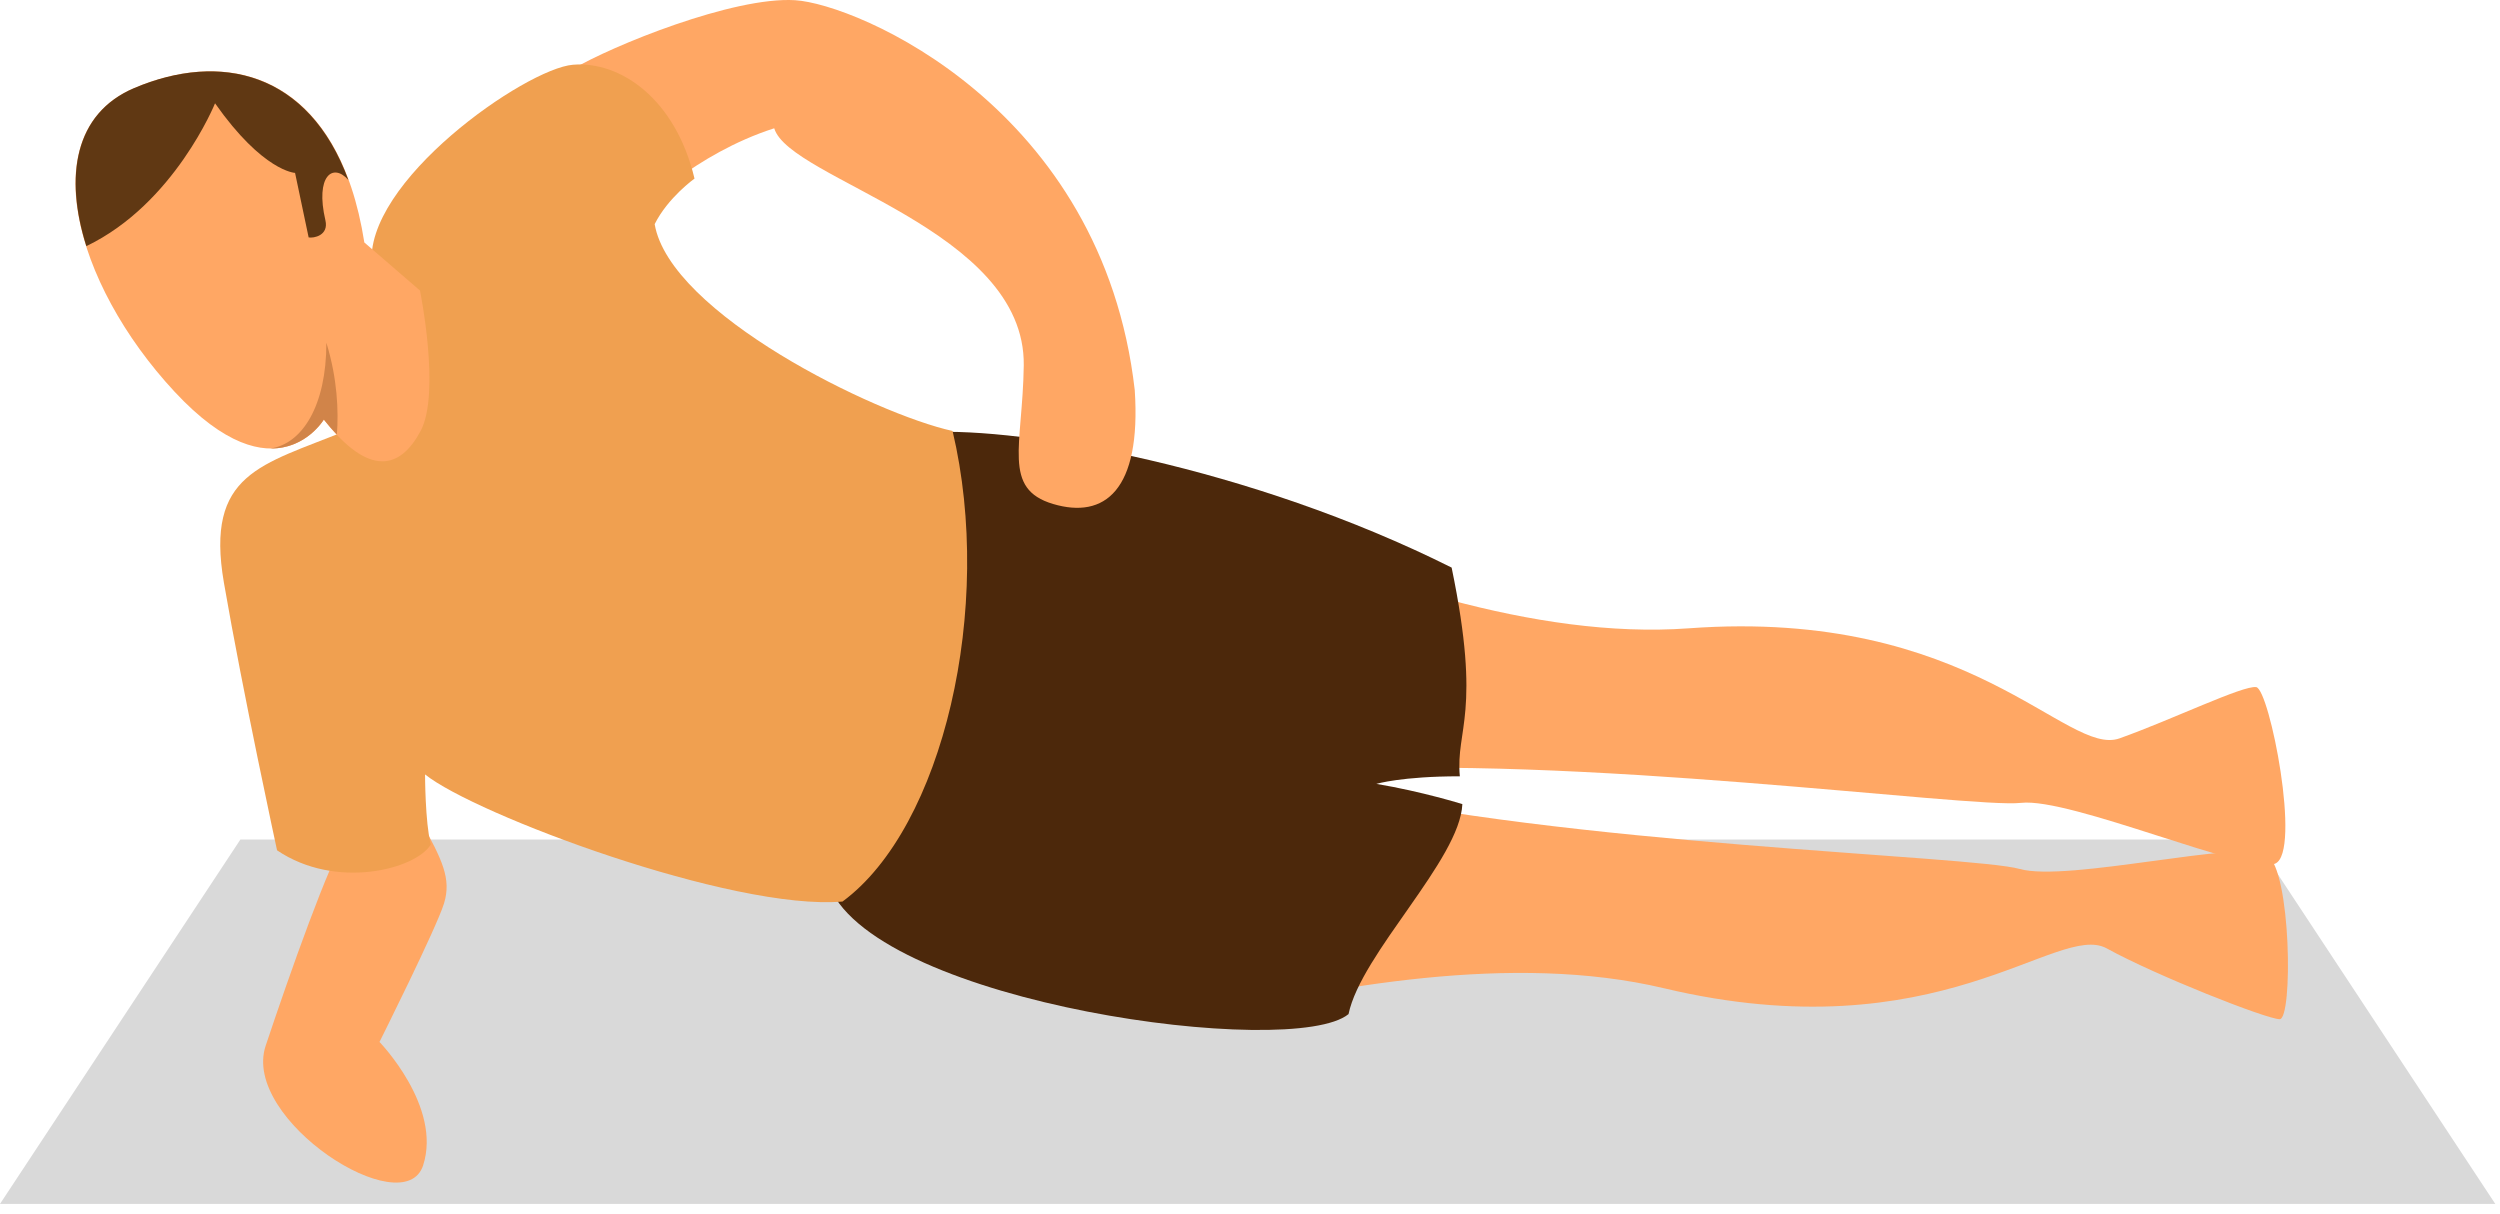 <svg width="173" height="84" viewBox="0 0 173 84" fill="none" xmlns="http://www.w3.org/2000/svg">
<g clip-path="url(#clip0_2_46)">
<path d="M156.042 58.098H89.816H82.857H16.633L1.52588e-05 83.311H82.857H89.816H172.674L156.042 58.098Z" fill="#D9D9D9"/>
<path d="M85.221 36.256C94.194 39.889 106.1 44.266 116.867 43.479C136.422 42.047 142.998 52.409 146.675 51.094C150.352 49.781 155.21 47.418 156.129 47.549C157.048 47.68 159.28 58.973 157.443 59.762C155.604 60.549 143.261 55.166 139.847 55.559C136.433 55.954 108.376 52.145 91.393 53.371" fill="#FFA764"/>
<path d="M82.755 70.459C92.193 68.307 104.645 65.889 115.148 68.387C134.223 72.924 142.37 63.746 145.79 65.631C149.209 67.516 156.819 70.512 157.748 70.529C158.676 70.547 158.561 60.218 156.873 59.148C155.183 58.076 143.069 61.068 139.762 60.132C136.456 59.198 108.152 58.474 91.581 54.55" fill="#FFA764"/>
<path d="M29.151 56.873C30.595 59.498 31.252 60.811 30.726 62.518C30.201 64.225 26.261 72.104 26.261 72.104C26.261 72.104 30.595 76.569 29.282 80.639C27.968 84.711 16.676 77.489 18.384 72.367C20.091 67.246 22.848 59.498 23.899 58.054C24.949 56.61 29.151 56.873 29.151 56.873Z" fill="#FFA764"/>
<path d="M64.255 29.91C70.732 29.558 86.447 32.273 100.453 39.277C102.554 49.431 100.716 50.437 101.021 53.72C96.995 53.72 95.244 54.245 95.244 54.245C98.396 54.77 101.196 55.645 101.196 55.645C101.022 59.497 94.193 65.975 93.318 70.176C89.466 73.328 60.929 69.477 57.426 61.422C54.976 54.596 64.956 47.068 64.255 29.91Z" fill="#4C280B"/>
<path d="M39.59 4.807C42.348 3.166 50.752 -0.248 55.02 0.014C59.288 0.278 76.293 7.434 78.525 26.998C78.984 33.959 76.423 35.928 72.879 34.877C69.333 33.826 70.767 30.865 70.844 25.291C70.975 15.838 54.626 12.424 53.576 8.877C48.06 10.65 44.318 14.523 44.318 14.523L39.59 4.807Z" fill="#FFA764"/>
<path d="M23.898 29.822C18.121 32.185 14.181 32.711 15.495 40.326C16.808 47.943 19.172 58.842 19.172 58.842C23.242 61.6 28.757 60.155 29.808 58.447C29.414 56.873 29.414 53.59 29.414 53.59C32.828 56.348 50.686 63.043 58.302 62.387C65.262 57.266 68.807 42.034 65.918 29.823C60.534 28.641 46.353 21.682 45.303 15.51C46.222 13.67 48.06 12.358 48.06 12.358C46.747 6.842 42.939 4.217 39.657 4.479C36.374 4.743 25.081 12.622 25.738 18.399C27.312 24.701 29.414 27.985 23.898 29.822Z" fill="#F0A050"/>
<path d="M25.212 16.779C23.461 5.572 16.281 3.121 9.279 6.097C2.276 9.074 5.077 19.579 12.081 27.107C19.084 34.636 22.41 29.033 22.41 29.033C25.561 33.06 27.707 32.449 29.107 29.822C30.506 27.195 29.063 20.105 29.063 20.105L25.212 16.779Z" fill="#FFA764"/>
<path d="M24.109 12.457C21.365 4.996 15.262 3.555 9.279 6.098C5.16 7.85 4.451 12.209 5.975 17.032C12.069 14.114 14.881 7.149 14.881 7.149C18.207 11.878 20.418 11.964 20.418 11.964L21.358 16.429C21.702 16.497 22.764 16.3 22.518 15.247C21.798 12.16 23.045 11.242 24.109 12.457Z" fill="#603813"/>
<path d="M18.716 31.035C21.203 31.06 22.41 29.033 22.41 29.033C22.71 29.416 23.013 29.758 23.314 30.076C23.433 28.443 23.354 26.215 22.585 23.717C22.586 28.076 20.92 30.713 18.716 31.035Z" fill="#D18449"/>
</g>
<defs>
<clipPath id="clip0_2_46">
<rect width="172.674" height="83.311" fill="white"/>
</clipPath>
</defs>
</svg>
